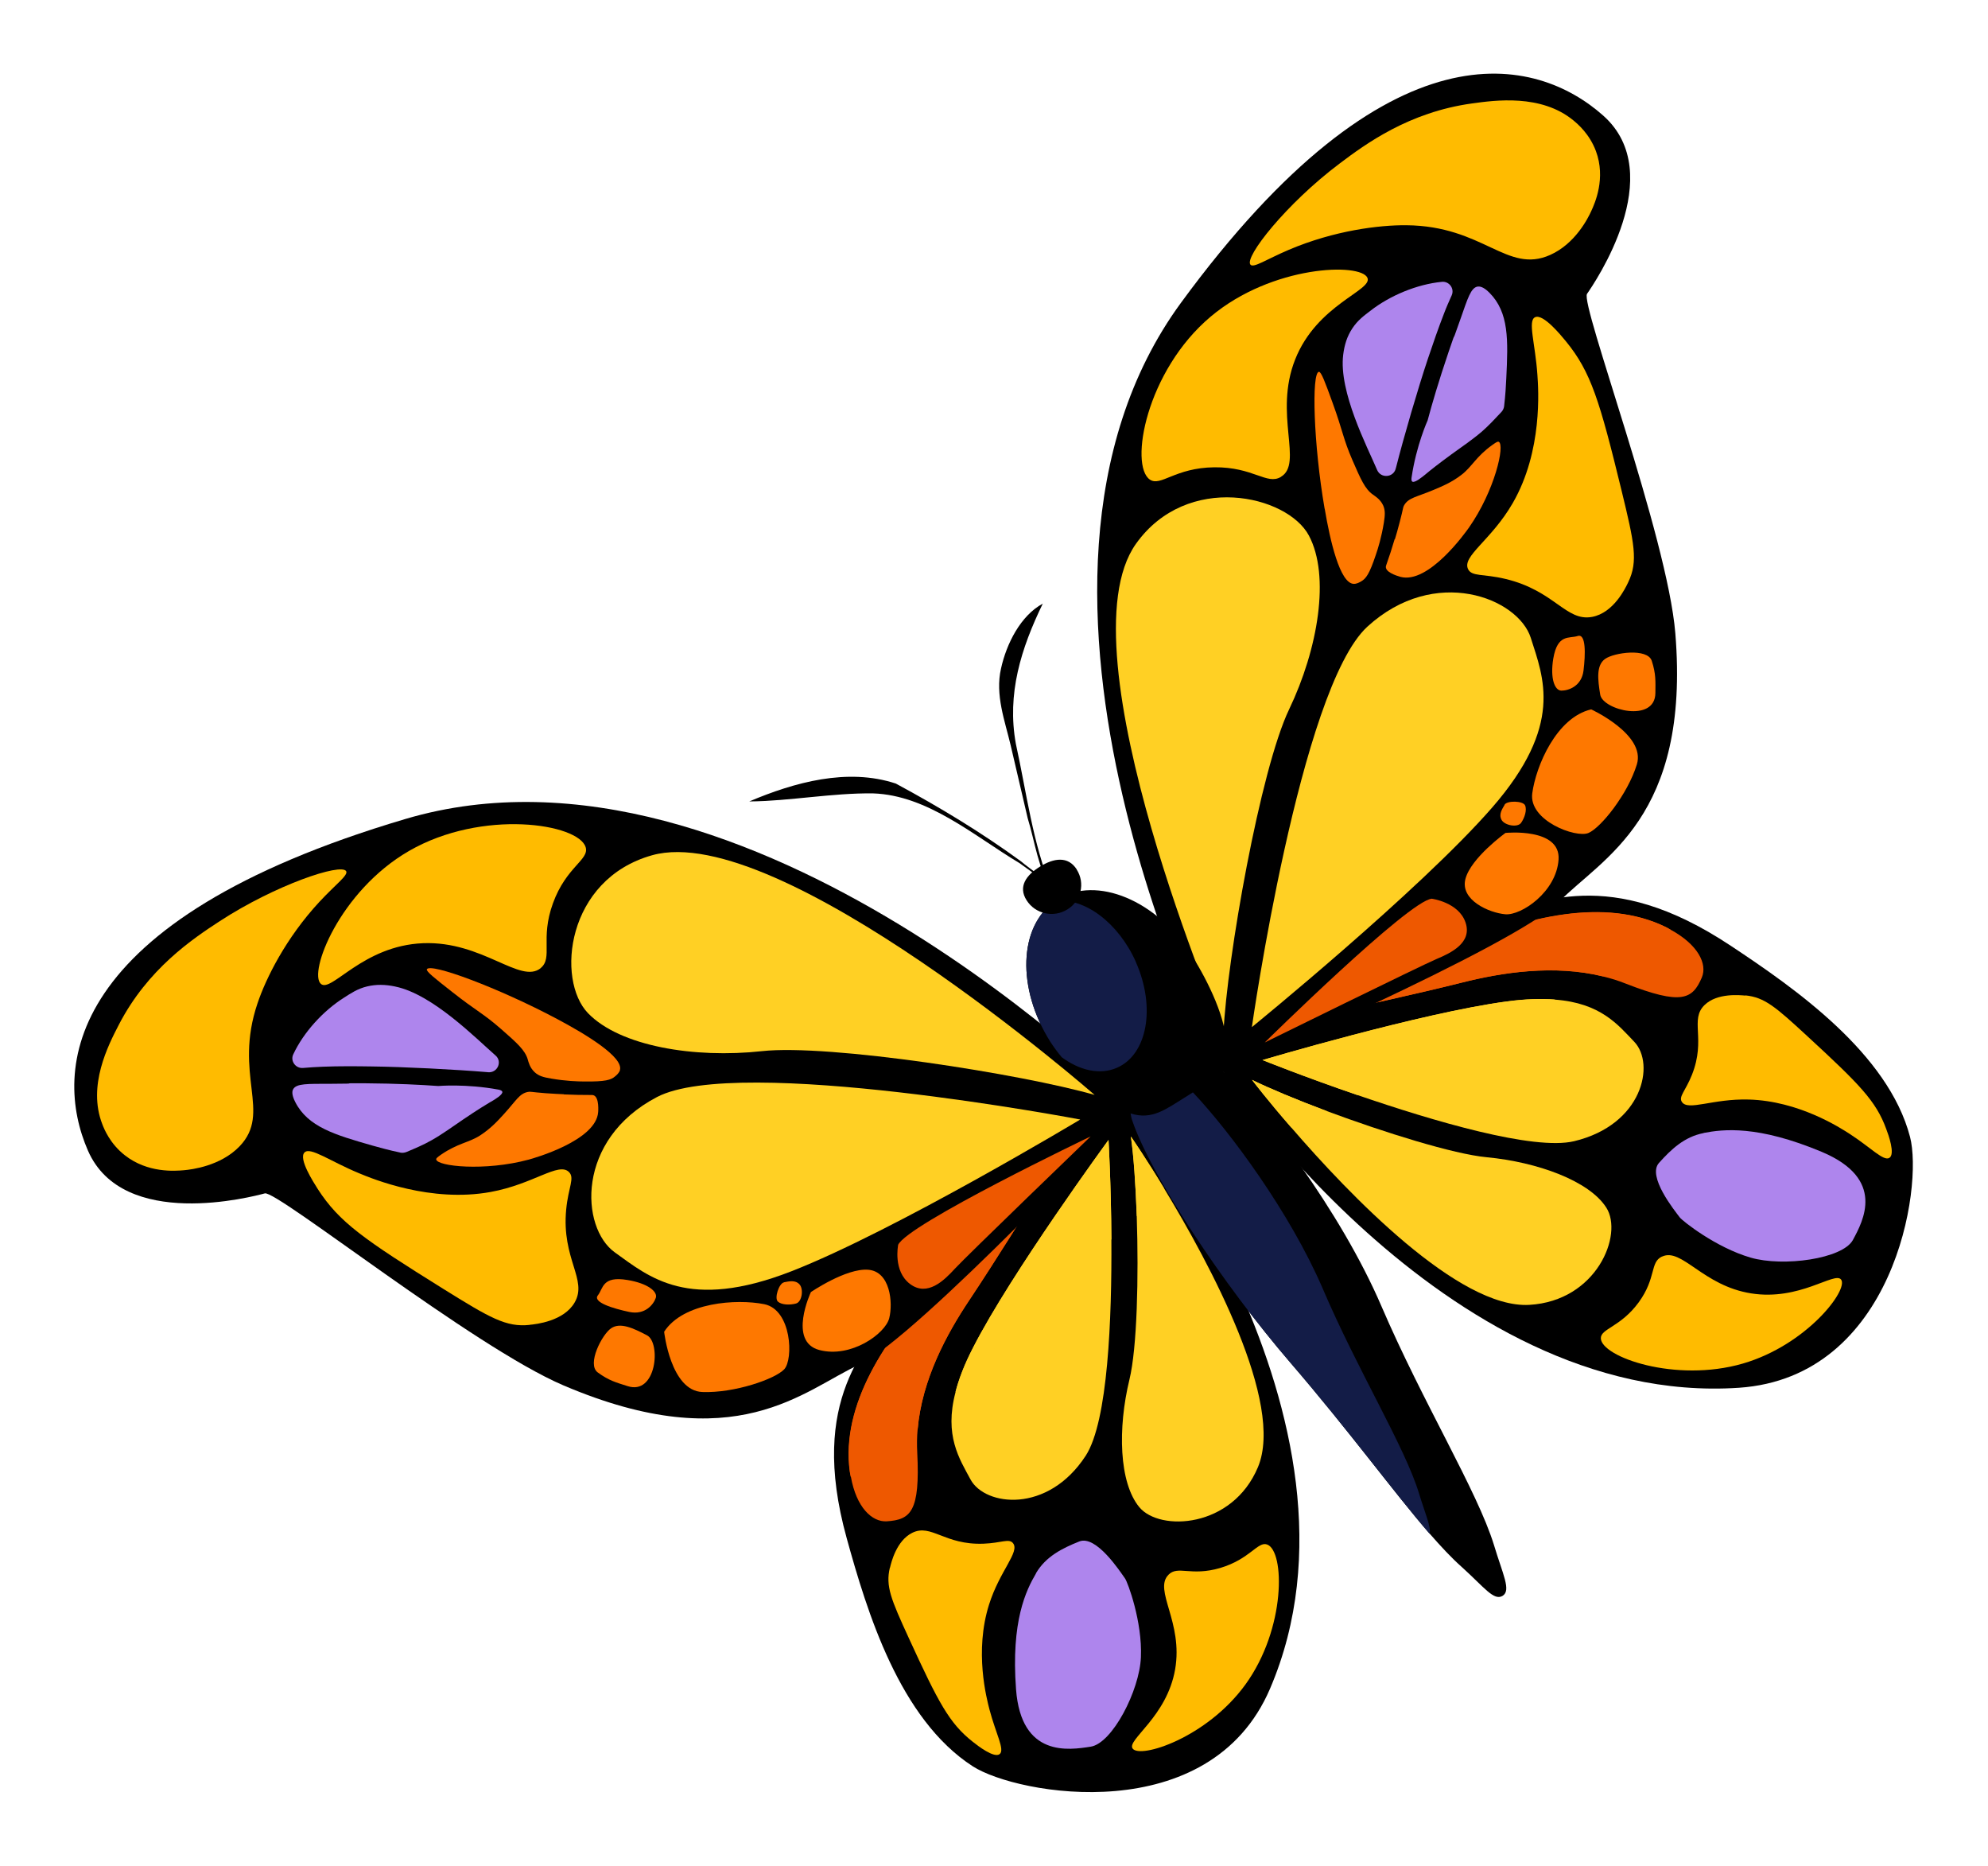 <svg width="81" height="76" viewBox="0 0 81 76" fill="none" xmlns="http://www.w3.org/2000/svg">
<g filter="url(#filter0_d_68_8508)">
<path d="M45.408 44.711C45.408 44.711 56.004 57.849 51.317 68.787C48.86 74.522 41.013 73.115 39.206 71.95C36.218 70.024 34.894 65.646 34.067 62.652C32.48 56.921 34.973 54.876 36.024 53.111C37.075 51.345 45.41 44.706 45.41 44.706L45.408 44.711Z" fill="black"/>
<path d="M45.649 46.297C45.708 46.381 46.269 47.197 47.002 48.411C48.873 51.495 51.917 57.146 50.825 59.762C49.779 62.259 46.822 62.395 45.992 61.395C45.162 60.395 45.107 58.178 45.588 56.197C45.902 54.901 45.967 52.012 45.886 49.547C45.84 48.243 45.757 47.058 45.646 46.301L45.649 46.297Z" fill="#FFD024"/>
<path d="M44.736 46.432C44.736 46.432 44.841 48.223 44.853 50.482C44.873 53.704 44.716 57.891 43.809 59.295C42.26 61.676 39.702 61.354 39.113 60.265C38.66 59.421 38.035 58.48 38.503 56.705C38.641 56.178 38.865 55.581 39.22 54.897C40.775 51.852 44.74 46.435 44.74 46.435L44.736 46.432Z" fill="#FFD024"/>
<path d="M47.177 64.148C47.562 63.754 48.086 64.224 49.287 63.87C50.503 63.509 50.819 62.774 51.199 62.915C51.922 63.182 51.972 66.332 50.314 68.618C48.737 70.794 46.013 71.655 45.717 71.224C45.474 70.869 47.111 69.944 47.45 68C47.784 66.076 46.564 64.777 47.175 64.152L47.177 64.148Z" fill="#FFBB00"/>
<path d="M35.832 63.86C35.882 63.648 36.094 62.759 36.738 62.439C37.517 62.054 38.052 62.944 39.648 62.881C40.365 62.855 40.688 62.655 40.846 62.862C41.129 63.218 40.305 63.98 39.869 65.359C39.264 67.27 39.767 69.179 39.888 69.645C40.143 70.613 40.517 71.272 40.304 71.449C40.081 71.636 39.402 71.108 39.208 70.953C38.25 70.2 37.809 69.363 36.598 66.724C35.873 65.144 35.647 64.614 35.827 63.858L35.832 63.86Z" fill="#FFBB00"/>
<path d="M41.596 48.997C41.596 48.997 40.122 51.377 39.062 52.964C38.14 54.343 37.134 56.196 36.959 58.221C36.929 58.535 36.926 58.852 36.943 59.175C37.062 61.574 36.679 61.906 35.7 61.97C35.097 62.005 34.459 61.399 34.239 60.155C34.221 60.089 34.215 60.012 34.199 59.941C33.455 54.496 41.602 48.995 41.602 48.995L41.596 48.997Z" fill="#EE5800"/>
<path d="M41.778 64.088C42.18 63.402 42.849 63.068 43.542 62.792C44.23 62.513 45.203 64.009 45.41 64.3C45.517 64.449 46.118 66.055 46.056 67.505C45.998 68.872 44.889 71.009 44.014 71.149C43.134 71.286 41.178 71.605 40.968 68.814C40.759 66.023 41.38 64.777 41.782 64.091L41.778 64.088Z" fill="#AE85ED"/>
<path d="M36.955 58.218C36.001 59.087 35.104 59.741 34.233 60.157C34.214 60.09 34.208 60.014 34.192 59.943C33.448 54.498 41.596 48.997 41.596 48.997C41.596 48.997 40.122 51.377 39.062 52.964C38.14 54.343 37.134 56.196 36.959 58.221L36.955 58.218Z" fill="#EE5800"/>
<path d="M44.736 46.432C44.736 46.432 44.841 48.223 44.853 50.482C43.293 51.86 41.507 53.34 39.777 55.3C39.337 55.798 38.908 56.267 38.499 56.703C38.636 56.175 38.86 55.579 39.216 54.894C40.77 51.849 44.736 46.432 44.736 46.432Z" fill="#FFD024"/>
<path d="M45.649 46.297C45.708 46.381 46.269 47.197 47.002 48.411C46.663 48.797 46.29 49.169 45.889 49.542C45.842 48.239 45.759 47.054 45.649 46.297Z" fill="#FFD024"/>
<path d="M45.787 45.048C45.787 45.048 30.095 29.214 16.09 33.36C2.086 37.505 1.725 43.6 3.154 46.871C4.584 50.143 9.868 48.743 10.361 48.612C10.854 48.481 18.836 54.855 22.521 56.43C29.581 59.444 32.316 56.616 34.597 55.578C36.878 54.539 45.784 45.052 45.784 45.052L45.787 45.048Z" fill="black"/>
<path d="M4.414 41.738C3.978 42.579 3.127 44.228 3.739 45.795C3.818 46.002 4.054 46.583 4.647 47.052C5.583 47.793 6.706 47.699 7.06 47.669C7.379 47.641 8.558 47.499 9.333 46.693C10.656 45.31 9.068 43.792 10.066 40.859C10.41 39.843 11.216 38.213 12.583 36.737C13.262 36.006 13.767 35.652 13.674 35.487C13.475 35.145 10.797 36.044 8.528 37.52C7.412 38.247 5.59 39.466 4.414 41.738Z" fill="#FFBB00"/>
<path d="M44.17 44.601C44.17 44.601 31.323 33.386 26.14 34.838C22.636 35.82 22.223 39.918 23.527 41.27C24.83 42.621 27.867 43.119 30.612 42.818C33.357 42.518 41.219 43.754 44.17 44.601Z" fill="#FFD024"/>
<path d="M43.584 45.603C43.584 45.603 29.655 42.951 26.337 44.688C23.02 46.424 23.22 50.011 24.619 51.014C26.019 52.016 27.603 53.425 31.804 51.789C36.004 50.153 43.584 45.603 43.584 45.603Z" fill="#FFD024"/>
<path d="M26.63 54.248C26.63 54.248 26.893 56.655 28.189 56.703C29.486 56.751 31.145 56.179 31.523 55.777C31.902 55.374 31.831 53.35 30.707 53.125C29.583 52.9 27.408 53.046 26.63 54.248Z" fill="#FE7800"/>
<path d="M32.607 52.639C32.607 52.639 31.663 54.651 32.953 54.992C34.243 55.333 35.642 54.329 35.801 53.696C35.961 53.063 35.843 51.792 34.943 51.722C34.042 51.651 32.602 52.637 32.602 52.637L32.607 52.639Z" fill="#FE7800"/>
<path d="M36.164 50.718C36.164 50.718 35.948 51.779 36.651 52.304C37.353 52.83 38.036 52.161 38.468 51.688C38.899 51.214 44.008 46.291 44.008 46.291C44.008 46.291 36.522 49.873 36.159 50.716L36.164 50.718Z" fill="#EE5800"/>
<path d="M31.516 52.232C31.72 52.195 31.97 52.129 32.145 52.318C32.32 52.506 32.251 53.033 32.001 53.099C31.751 53.166 31.419 53.157 31.265 53.02C31.111 52.883 31.307 52.276 31.513 52.236L31.516 52.232Z" fill="#FE7800"/>
<path d="M25.136 52.14C25.964 52.276 26.376 52.615 26.29 52.869C26.204 53.123 25.862 53.58 25.207 53.441C24.557 53.303 23.707 53.048 23.93 52.765C24.153 52.482 24.102 51.965 25.136 52.14Z" fill="#FE7800"/>
<path d="M25.933 54.394C25.362 54.094 24.839 53.855 24.47 54.106C24.1 54.357 23.47 55.57 23.924 55.905C24.383 56.242 24.682 56.316 25.139 56.462C26.323 56.849 26.506 54.694 25.933 54.394Z" fill="#FE7800"/>
<path d="M15.878 46.951C15.959 46.968 16.051 46.958 16.126 46.928C16.474 46.782 16.821 46.637 17.147 46.451C17.596 46.2 18.021 45.885 18.446 45.598C19.042 45.194 19.384 44.99 19.534 44.9C19.534 44.9 19.552 44.888 19.584 44.873C19.74 44.782 20.067 44.585 20.036 44.472C20.024 44.415 19.916 44.393 19.881 44.385C18.552 44.139 17.427 44.238 17.427 44.238C16.709 44.187 15.768 44.137 14.449 44.127C13.095 44.12 14.555 44.142 13.015 44.148C12.095 44.15 11.644 44.131 11.514 44.371C11.482 44.426 11.434 44.567 11.599 44.89C12.113 45.903 13.214 46.227 14.744 46.664C15.035 46.744 15.416 46.853 15.874 46.948L15.878 46.951Z" fill="#AE85ED"/>
<path d="M22.54 44.573C22.323 44.563 22.139 44.555 21.81 44.532C21.177 44.483 21.192 44.457 21.082 44.479C20.73 44.544 20.597 44.839 20.107 45.375C19.845 45.664 19.564 45.97 19.13 46.252C18.671 46.548 18.229 46.562 17.543 47.032C17.369 47.153 17.336 47.19 17.343 47.228C17.377 47.51 19.316 47.719 21.105 47.238C21.321 47.18 23.864 46.464 23.942 45.297C23.955 45.12 23.964 44.598 23.686 44.604C23.302 44.606 22.919 44.597 22.541 44.58L22.54 44.573Z" fill="#FE7800"/>
<path d="M15.677 40.186C15.265 40.099 14.898 40.094 14.533 40.18C14.129 40.276 13.856 40.469 13.593 40.635C12.743 41.17 11.94 42.045 11.516 42.954C11.393 43.221 11.615 43.526 11.913 43.503C12.183 43.482 12.453 43.46 12.726 43.452C13.386 43.426 14.05 43.431 14.713 43.441C16.011 43.456 18.129 43.564 19.424 43.673C19.435 43.673 19.45 43.676 19.461 43.677C19.843 43.707 20.048 43.24 19.759 42.993C18.977 42.311 17.199 40.501 15.681 40.188L15.677 40.186Z" fill="#AE85ED"/>
<path d="M24.83 43.596C24.797 43.701 24.699 43.791 24.634 43.844C24.461 43.993 24.237 44.063 23.386 44.054C23.107 44.053 22.624 44.038 22.023 43.934C21.711 43.882 21.519 43.83 21.353 43.674C21.158 43.491 21.105 43.271 21.07 43.145C20.957 42.773 20.634 42.484 19.989 41.919C19.25 41.272 18.992 41.194 17.993 40.406C17.281 39.847 16.925 39.568 16.963 39.483C17.097 39.206 19.883 40.239 22.264 41.505C23.44 42.129 24.983 43.061 24.828 43.59L24.83 43.596Z" fill="#FE7800"/>
<path d="M21.597 39.436C22.115 39.011 21.565 38.263 22.1 36.794C22.64 35.306 23.581 35.025 23.434 34.516C23.152 33.545 19.219 32.94 16.235 34.663C13.398 36.301 12.125 39.634 12.646 40.079C13.075 40.449 14.348 38.518 16.809 38.421C19.24 38.325 20.775 40.109 21.604 39.434L21.597 39.436Z" fill="#FFBB00"/>
<path d="M21.143 53.966C21.415 53.941 22.542 53.82 22.984 53.055C23.523 52.126 22.445 51.294 22.639 49.268C22.726 48.359 22.998 47.981 22.751 47.741C22.328 47.323 21.314 48.235 19.557 48.555C17.123 48.998 14.768 48.028 14.199 47.791C13.009 47.298 12.21 46.702 11.976 46.946C11.724 47.201 12.342 48.155 12.516 48.432C13.389 49.788 14.405 50.49 17.617 52.492C19.541 53.69 20.193 54.069 21.148 53.969L21.143 53.966Z" fill="#FFBB00"/>
<path d="M49.126 43.245C49.126 43.245 58.358 57.339 70.42 56.53C76.745 56.102 77.932 48.362 77.393 46.31C76.505 42.912 72.713 40.263 70.093 38.528C65.08 35.195 62.304 36.845 60.263 37.251C58.221 37.657 49.122 43.242 49.122 43.242L49.126 43.245Z" fill="black"/>
<path d="M50.581 43.987C50.643 44.067 51.244 44.854 52.18 45.926C54.543 48.665 59.006 53.318 61.882 53.153C64.63 52.994 65.717 50.29 65.021 49.197C64.328 48.1 62.207 47.335 60.141 47.139C58.794 47.012 55.986 46.134 53.632 45.26C52.387 44.793 51.277 44.329 50.581 43.987Z" fill="#FFD024"/>
<path d="M51.008 43.18C51.008 43.18 52.699 43.86 54.872 44.604C57.971 45.668 62.059 46.876 63.703 46.487C66.502 45.819 67.017 43.342 66.159 42.438C65.493 41.743 64.79 40.858 62.924 40.719C62.373 40.677 61.724 40.692 60.949 40.798C57.507 41.255 51.005 43.184 51.005 43.184L51.008 43.18Z" fill="#FFD024"/>
<path d="M67.289 51.183C66.788 51.415 67.067 52.049 66.338 53.05C65.598 54.061 64.787 54.119 64.795 54.516C64.819 55.275 67.838 56.339 70.581 55.544C73.189 54.785 74.903 52.531 74.583 52.121C74.32 51.782 72.897 53.002 70.914 52.684C68.95 52.372 68.094 50.813 67.293 51.185L67.289 51.183Z" fill="#FFBB00"/>
<path d="M70.687 40.555C70.465 40.536 69.539 40.439 69.026 40.935C68.401 41.534 69.091 42.316 68.508 43.78C68.247 44.439 67.952 44.671 68.099 44.888C68.351 45.266 69.351 44.748 70.823 44.789C72.861 44.846 74.537 45.932 74.947 46.197C75.795 46.748 76.312 47.308 76.548 47.167C76.801 47.018 76.511 46.216 76.423 45.987C76.009 44.852 75.344 44.174 73.193 42.193C71.907 41.007 71.468 40.626 70.681 40.546L70.687 40.555Z" fill="#FFBB00"/>
<path d="M54.495 41.096C54.495 41.096 57.266 40.497 59.141 40.025C60.768 39.615 62.881 39.283 64.887 39.776C65.197 39.85 65.506 39.946 65.812 40.068C68.085 40.953 68.53 40.71 68.911 39.816C69.141 39.267 68.761 38.482 67.636 37.869C67.578 37.831 67.507 37.797 67.443 37.761C62.435 35.305 54.495 41.085 54.495 41.085L54.495 41.096Z" fill="#EE5800"/>
<path d="M68.984 46.155C68.192 46.307 67.656 46.823 67.165 47.37C66.673 47.916 67.799 49.308 68.011 49.59C68.12 49.735 69.475 50.813 70.894 51.227C72.23 51.617 74.649 51.278 75.065 50.51C75.48 49.741 76.422 48.026 73.802 46.923C71.18 45.825 69.778 45.998 68.986 46.15L68.984 46.155Z" fill="#AE85ED"/>
<path d="M64.887 39.776C66.033 39.173 66.953 38.549 67.638 37.876C67.58 37.838 67.509 37.803 67.445 37.767C62.437 35.312 54.497 41.092 54.497 41.092C54.497 41.092 57.269 40.493 59.143 40.021C60.771 39.611 62.883 39.279 64.889 39.772L64.887 39.776Z" fill="#EE5800"/>
<path d="M51.008 43.18C51.008 43.18 52.699 43.86 54.872 44.604C56.71 43.601 58.713 42.422 61.16 41.45C61.785 41.203 62.374 40.958 62.927 40.715C62.375 40.673 61.727 40.688 60.951 40.794C57.51 41.25 51.008 43.18 51.008 43.18Z" fill="#FFD024"/>
<path d="M50.581 43.987C50.643 44.067 51.244 44.854 52.18 45.926C52.664 45.733 53.138 45.508 53.632 45.26C52.387 44.793 51.277 44.329 50.581 43.987Z" fill="#FFD024"/>
<path d="M49.329 43.707C49.329 43.707 39.15 24.007 47.682 12.342C56.217 0.684 62.206 2.32 64.894 4.71C67.581 7.1 64.524 11.55 64.233 11.969C63.949 12.386 67.508 21.857 67.83 25.792C68.448 33.324 64.838 34.946 63.096 36.731C61.357 38.513 49.323 43.708 49.323 43.708L49.329 43.707Z" fill="black"/>
<path d="M59.544 4.214C60.494 4.083 62.359 3.824 63.674 4.902C63.847 5.044 64.333 5.453 64.595 6.155C65.008 7.263 64.552 8.277 64.407 8.593C64.276 8.884 63.755 9.929 62.728 10.386C60.968 11.169 60.021 9.2 56.867 9.175C55.777 9.165 53.941 9.385 52.079 10.177C51.157 10.571 50.646 10.927 50.52 10.782C50.253 10.486 51.984 8.291 54.147 6.665C55.209 5.864 56.974 4.568 59.544 4.214Z" fill="#FFBB00"/>
<path d="M49.42 42.06C49.42 42.06 42.772 26.498 45.851 22.156C47.936 19.22 52.017 20.166 52.898 21.811C53.778 23.457 53.271 26.438 52.097 28.89C50.919 31.341 49.565 39.044 49.42 42.06Z" fill="#FFD024"/>
<path d="M50.577 41.839C50.577 41.839 52.535 28.045 55.283 25.527C58.031 23.01 61.425 24.359 61.941 25.983C62.456 27.608 63.298 29.534 60.361 32.902C57.423 36.271 50.577 41.839 50.577 41.839Z" fill="#FFD024"/>
<path d="M64.402 28.896C64.402 28.896 66.638 29.922 66.263 31.139C65.887 32.356 64.8 33.715 64.29 33.931C63.781 34.148 61.85 33.429 62.001 32.315C62.151 31.2 62.988 29.224 64.402 28.896Z" fill="#FE7800"/>
<path d="M60.918 33.928C60.918 33.928 63.162 33.704 63.073 35.015C62.985 36.327 61.559 37.299 60.902 37.242C60.245 37.185 59.054 36.664 59.278 35.804C59.501 34.944 60.914 33.926 60.914 33.926L60.918 33.928Z" fill="#FE7800"/>
<path d="M57.915 36.61C57.915 36.61 59.006 36.755 59.283 37.578C59.561 38.401 58.696 38.816 58.098 39.066C57.5 39.317 51.101 42.465 51.101 42.465C51.101 42.465 56.976 36.674 57.911 36.608L57.915 36.61Z" fill="#EE5800"/>
<path d="M60.875 32.784C60.772 32.961 60.626 33.17 60.75 33.397C60.874 33.623 61.403 33.725 61.548 33.516C61.693 33.307 61.792 32.992 61.708 32.805C61.623 32.617 60.974 32.604 60.871 32.781L60.875 32.784Z" fill="#FE7800"/>
<path d="M62.858 26.825C62.723 27.64 62.916 28.13 63.188 28.132C63.461 28.135 64.012 27.964 64.09 27.313C64.169 26.663 64.198 25.794 63.852 25.907C63.506 26.02 63.031 25.808 62.858 26.825Z" fill="#FE7800"/>
<path d="M64.77 28.296C64.666 27.666 64.606 27.105 64.965 26.843C65.324 26.581 66.699 26.387 66.871 26.921C67.044 27.455 67.022 27.757 67.018 28.231C67.007 29.458 64.871 28.924 64.77 28.296Z" fill="#FE7800"/>
<path d="M60.854 16.551C60.844 16.635 60.804 16.713 60.752 16.773C60.494 17.048 60.243 17.321 59.96 17.57C59.57 17.905 59.136 18.198 58.718 18.5C58.139 18.924 57.827 19.174 57.692 19.288C57.692 19.288 57.678 19.303 57.648 19.325C57.505 19.441 57.212 19.679 57.116 19.619C57.064 19.59 57.079 19.486 57.084 19.45C57.277 18.135 57.738 17.124 57.738 17.124C57.92 16.442 58.182 15.547 58.596 14.324C59.025 13.065 58.576 14.425 59.075 12.998C59.374 12.147 59.499 11.719 59.777 11.673C59.844 11.666 59.995 11.662 60.25 11.918C61.06 12.728 61.018 13.853 60.943 15.413C60.93 15.708 60.907 16.099 60.854 16.551Z" fill="#AE85ED"/>
<path d="M56.405 21.964C56.466 21.762 56.518 21.585 56.599 21.272C56.759 20.667 56.725 20.676 56.782 20.579C56.962 20.272 57.285 20.247 57.958 19.965C58.322 19.812 58.71 19.656 59.117 19.341C59.551 19.009 59.704 18.602 60.38 18.121C60.555 17.996 60.598 17.981 60.635 17.996C60.898 18.122 60.473 19.989 59.422 21.491C59.294 21.671 57.782 23.805 56.631 23.498C56.455 23.448 55.954 23.289 56.047 23.033C56.174 22.679 56.289 22.318 56.394 21.963L56.405 21.964Z" fill="#FE7800"/>
<path d="M54.298 14.449C54.349 14.041 54.458 13.699 54.665 13.384C54.889 13.04 55.162 12.847 55.411 12.656C56.199 12.042 57.303 11.578 58.32 11.48C58.617 11.451 58.838 11.755 58.721 12.025C58.613 12.267 58.503 12.513 58.409 12.762C58.173 13.369 57.959 13.988 57.752 14.605C57.346 15.816 56.761 17.817 56.449 19.052C56.441 19.065 56.441 19.076 56.438 19.091C56.343 19.458 55.831 19.494 55.681 19.146C55.278 18.196 54.109 15.962 54.298 14.449Z" fill="#AE85ED"/>
<path d="M53.541 20.723C53.088 18.104 53.002 15.18 53.308 15.146C53.399 15.136 53.558 15.556 53.863 16.4C54.294 17.585 54.287 17.85 54.675 18.747C55.013 19.525 55.187 19.921 55.506 20.145C55.61 20.221 55.809 20.339 55.924 20.583C56.016 20.786 56.004 20.981 55.955 21.29C55.858 21.885 55.72 22.334 55.629 22.596C55.365 23.389 55.224 23.572 55.026 23.685C54.957 23.724 54.838 23.791 54.723 23.783C54.162 23.757 53.763 22.02 53.545 20.726L53.541 20.723Z" fill="#FE7800"/>
<path d="M51.76 19.427C51.183 19.768 50.64 19.019 49.049 19.035C47.441 19.052 46.862 19.835 46.421 19.536C45.577 18.959 46.266 15.112 48.898 12.898C51.397 10.795 55.019 10.693 55.286 11.319C55.504 11.834 53.229 12.395 52.34 14.644C51.459 16.87 52.681 18.877 51.762 19.422L51.76 19.427Z" fill="#FFBB00"/>
<path d="M65.913 23.713C65.799 23.957 65.318 24.963 64.439 25.129C63.37 25.327 62.919 24.058 60.899 23.58C59.992 23.365 59.545 23.494 59.388 23.187C59.122 22.656 60.331 22.015 61.211 20.484C62.429 18.364 62.254 15.867 62.21 15.259C62.123 13.994 61.808 13.06 62.117 12.921C62.446 12.77 63.167 13.653 63.374 13.905C64.395 15.153 64.747 16.326 65.634 19.959C66.164 22.135 66.32 22.862 65.913 23.713Z" fill="#FFBB00"/>
<path d="M49.264 43.496C50.97 45.126 54.191 49.324 55.861 53.219C57.551 57.148 59.764 60.738 60.441 62.935C60.798 64.129 61.152 64.782 60.793 65.005C60.436 65.224 60.044 64.656 59.129 63.831C58.712 63.461 58.284 63.002 57.819 62.47C56.348 60.772 54.56 58.307 52.147 55.505C49.372 52.281 46.479 47.892 45.715 45.668C45.672 45.555 45.65 45.447 45.638 45.35C45.474 44.188 46.846 43.942 47.218 43.715C47.617 43.463 48.172 42.438 49.269 43.488L49.264 43.496Z" fill="black"/>
<path d="M47.755 44.074C47.888 44.199 48.028 44.34 48.172 44.494C49.706 46.115 52.127 49.398 53.453 52.466C54.9 55.854 56.821 58.949 57.392 60.851C57.642 61.67 57.886 62.2 57.816 62.474C56.345 60.776 54.558 58.311 52.145 55.51C49.369 52.285 46.476 47.896 45.712 45.672C45.67 45.559 45.648 45.451 45.636 45.355C45.471 44.192 46.843 43.946 47.216 43.719C47.374 43.769 47.556 43.878 47.755 44.074Z" fill="#131C47"/>
<path d="M48.121 38.907C48.817 40 49.56 41.568 49.53 42.604C49.52 42.952 49.423 43.244 49.271 43.495C49.02 43.913 48.61 44.214 48.176 44.496C48.061 44.566 47.941 44.644 47.824 44.718C47.083 45.174 46.51 45.635 45.64 45.357C45.557 45.333 45.481 45.307 45.403 45.274C45.222 45.194 45.029 45.085 44.824 44.947C44.152 44.495 43.401 43.78 42.827 43.064C42.653 42.854 42.501 42.645 42.369 42.442C40.986 40.261 41.074 37.722 42.567 36.704C42.589 36.677 42.632 36.651 42.667 36.631C44.254 35.655 46.702 36.672 48.12 38.9L48.121 38.907Z" fill="black"/>
<path d="M30.094 32.648C31.931 31.869 34.1 31.266 36.07 31.918C37.841 32.872 39.549 33.903 41.168 35.085C41.576 35.433 42.195 35.788 42.399 36.239C42.057 35.8 41.563 35.493 41.113 35.161C39.269 34.059 37.375 32.391 35.14 32.318C33.467 32.298 31.753 32.632 30.101 32.646L30.094 32.648Z" fill="black"/>
<path d="M42.06 24.584C41.169 26.418 40.59 28.265 40.961 30.301C41.397 32.278 41.644 34.351 42.42 36.223C41.879 35.441 41.735 34.273 41.443 33.33L40.746 30.348C40.519 29.38 40.108 28.307 40.356 27.231C40.58 26.215 41.155 25.077 42.058 24.588L42.06 24.584Z" fill="black"/>
<path d="M45.85 39.189C46.669 41.035 46.318 42.961 45.074 43.497C44.384 43.797 43.56 43.606 42.827 43.064C42.653 42.854 42.501 42.645 42.369 42.442C40.986 40.261 41.074 37.722 42.567 36.704C43.744 36.555 45.13 37.572 45.852 39.185L45.85 39.189Z" fill="#131C47"/>
<path d="M43.439 35.419C43.794 35.973 43.622 36.705 43.056 37.047C42.493 37.396 41.747 37.227 41.398 36.672C41.043 36.118 41.381 35.648 41.945 35.3C42.509 34.951 43.086 34.862 43.441 35.415L43.439 35.419Z" fill="black"/>
</g>
<defs>
<filter id="filter0_d_68_8508" x="0.326" y="0.3" width="81.4" height="75.4" filterUnits="userSpaceOnUse" color-interpolation-filters="sRGB">
<feFlood flood-opacity="0" result="BackgroundImageFix"/>
<feColorMatrix in="SourceAlpha" type="matrix" values="0 0 0 0 0 0 0 0 0 0 0 0 0 0 0 0 0 0 127 0" result="hardAlpha"/>
<feMorphology radius="1" operator="dilate" in="SourceAlpha" result="effect1_dropShadow_68_8508"/>
<feOffset dx="0.43"/>
<feGaussianBlur stdDeviation="0.85"/>
<feComposite in2="hardAlpha" operator="out"/>
<feColorMatrix type="matrix" values="0 0 0 0 0.133 0 0 0 0 0.133 0 0 0 0 0.253 0 0 0 0.54 0"/>
<feBlend mode="normal" in2="BackgroundImageFix" result="effect1_dropShadow_68_8508"/>
<feBlend mode="normal" in="SourceGraphic" in2="effect1_dropShadow_68_8508" result="shape"/>
</filter>
</defs>
</svg>
